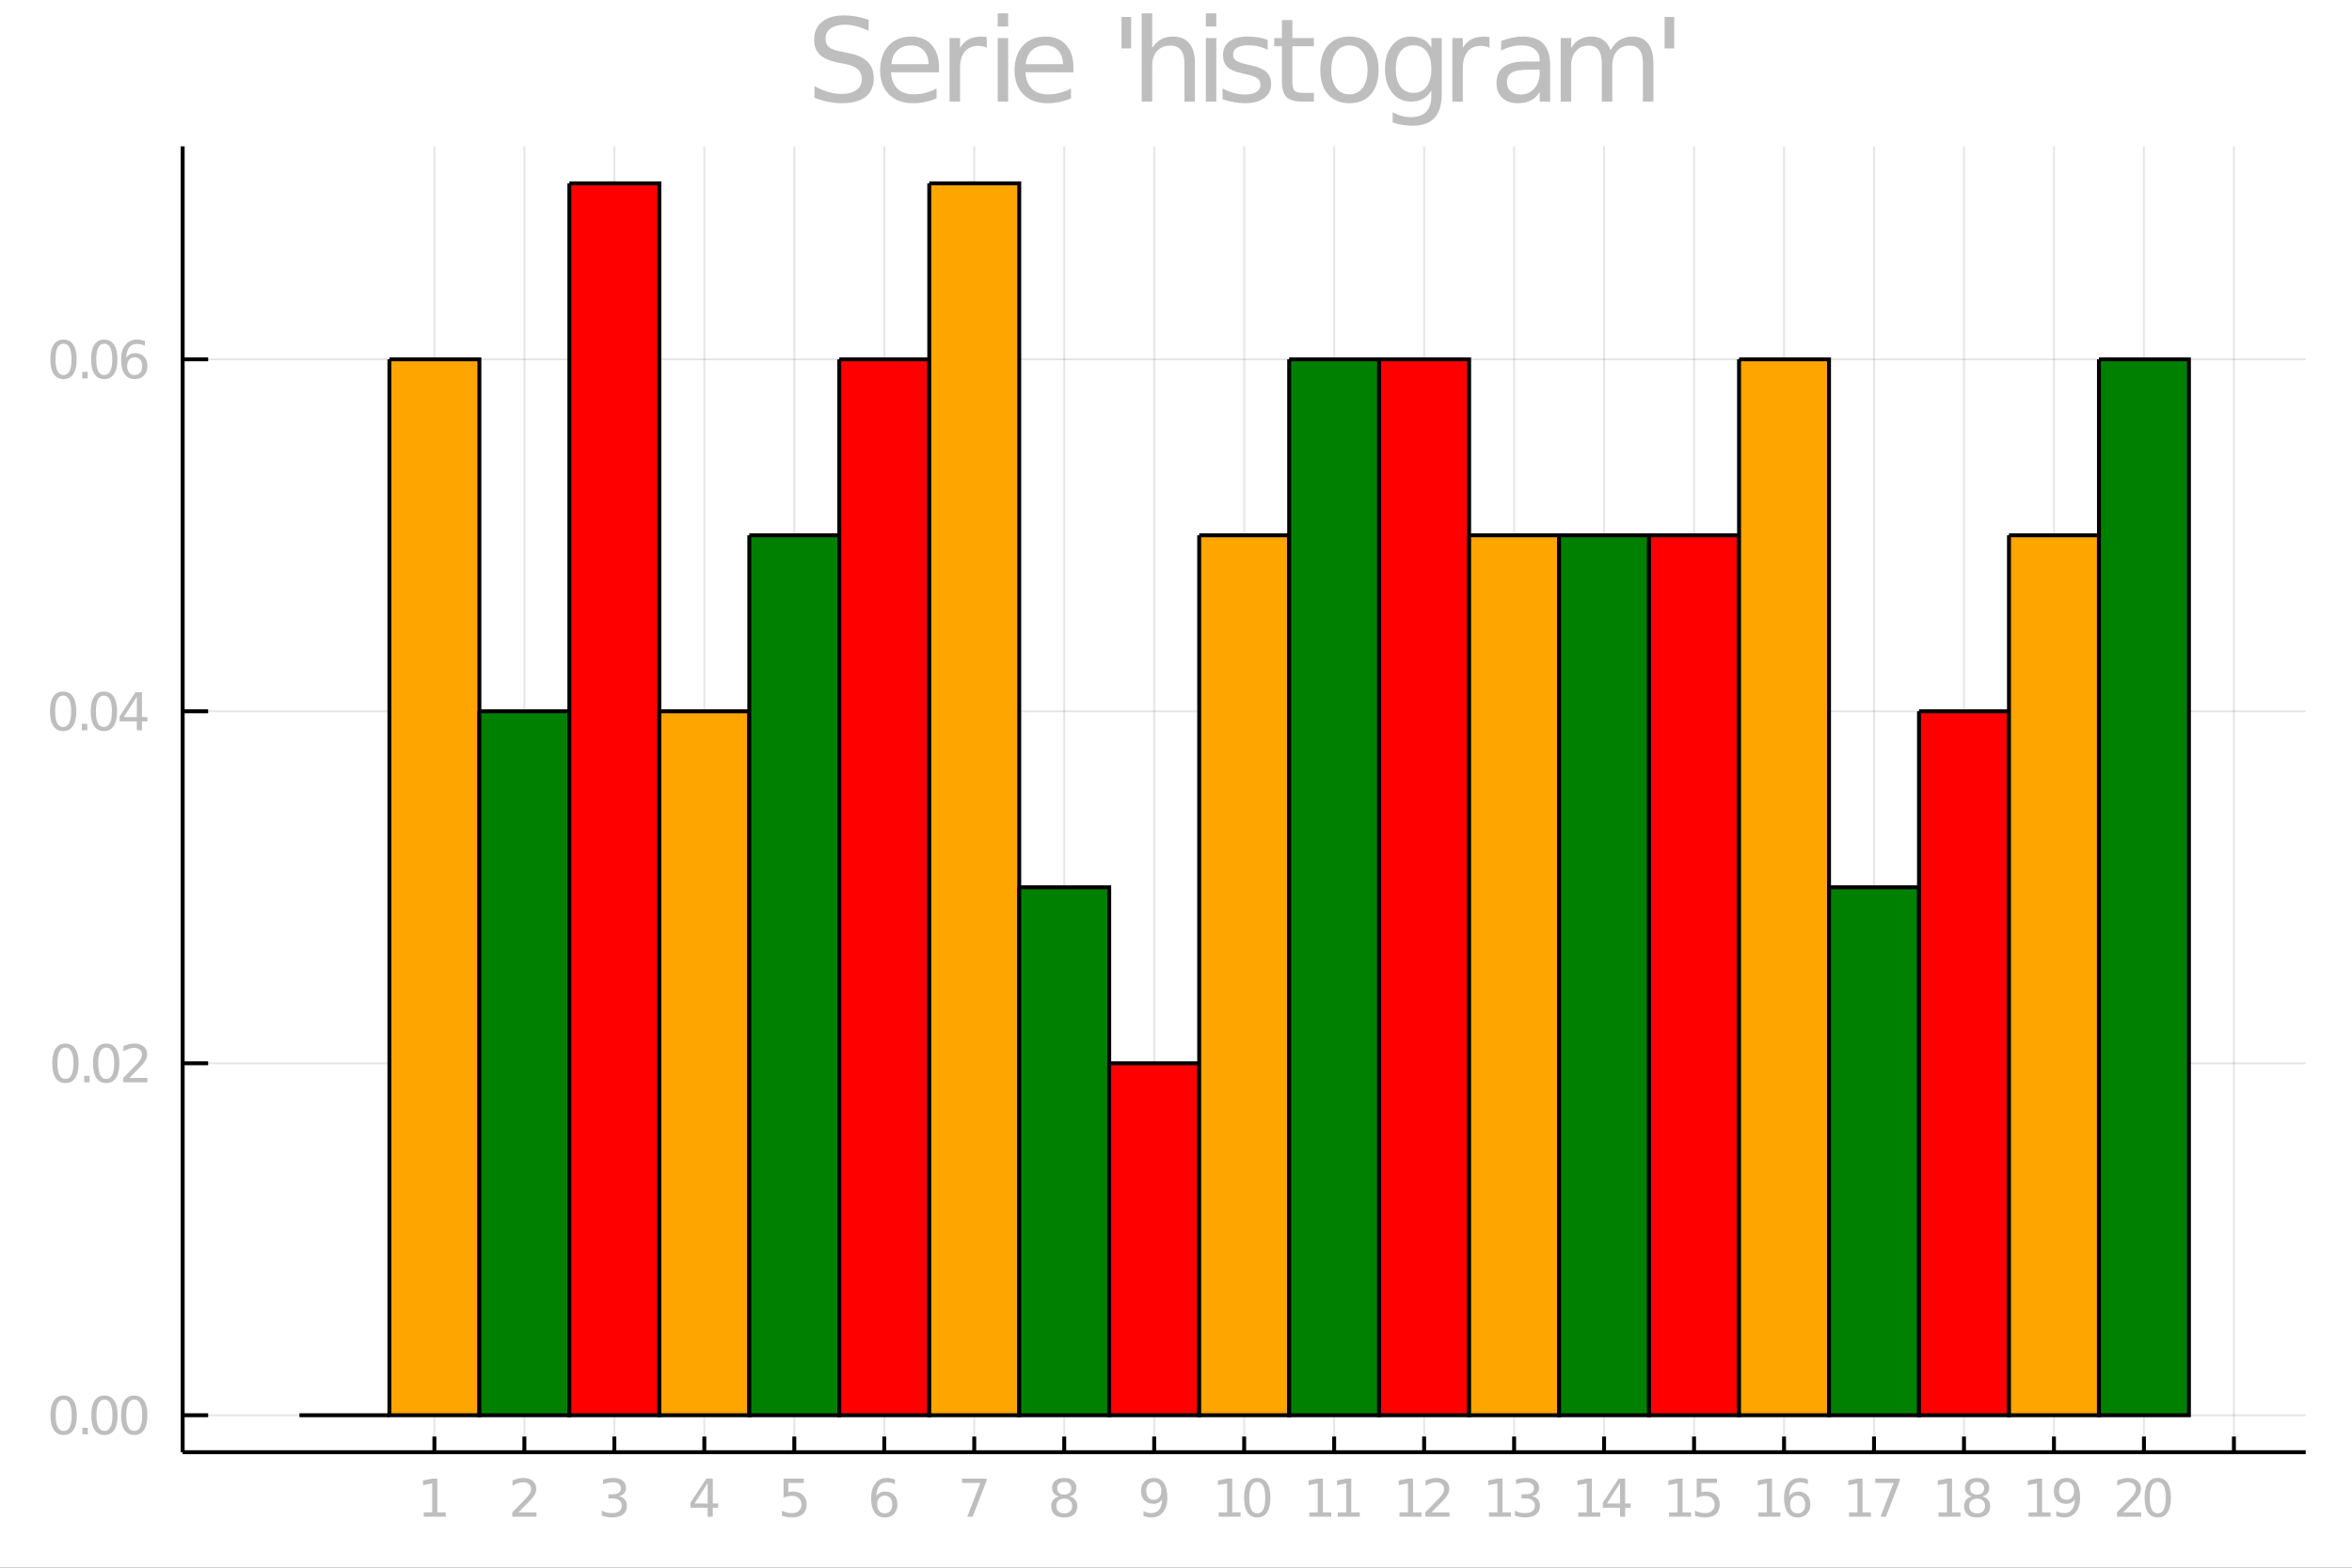 <?xml version="1.0" encoding="utf-8"?>
<svg xmlns="http://www.w3.org/2000/svg" xmlns:xlink="http://www.w3.org/1999/xlink" width="600" height="400" viewBox="0 0 2400 1600">
<rect x="0" y="0" width="2400" height="1600" fill="#333333" stroke="none"/>
<defs>
  <clipPath id="clip420">
    <rect x="0" y="0" width="2400" height="1600"/>
  </clipPath>
</defs>
<path clip-path="url(#clip420)" d="
M0 1600 L2400 1600 L2400 0 L0 0  Z
  " fill="#ffffff" fill-rule="evenodd" fill-opacity="1"/>
<defs>
  <clipPath id="clip421">
    <rect x="480" y="0" width="1681" height="1600"/>
  </clipPath>
</defs>
<path clip-path="url(#clip420)" d="
M186.393 1482.13 L2352.76 1482.13 L2352.76 149.392 L186.393 149.392  Z
  " fill="#ffffff" fill-rule="evenodd" fill-opacity="1"/>
<defs>
  <clipPath id="clip422">
    <rect x="186" y="149" width="2167" height="1334"/>
  </clipPath>
</defs>
<polyline clip-path="url(#clip422)" style="stroke:#000000; stroke-width:2; stroke-opacity:0.1; fill:none" points="
  443.265,1482.13 443.265,149.392 
  "/>
<polyline clip-path="url(#clip422)" style="stroke:#000000; stroke-width:2; stroke-opacity:0.1; fill:none" points="
  535.077,1482.13 535.077,149.392 
  "/>
<polyline clip-path="url(#clip422)" style="stroke:#000000; stroke-width:2; stroke-opacity:0.1; fill:none" points="
  626.889,1482.13 626.889,149.392 
  "/>
<polyline clip-path="url(#clip422)" style="stroke:#000000; stroke-width:2; stroke-opacity:0.1; fill:none" points="
  718.701,1482.13 718.701,149.392 
  "/>
<polyline clip-path="url(#clip422)" style="stroke:#000000; stroke-width:2; stroke-opacity:0.1; fill:none" points="
  810.513,1482.13 810.513,149.392 
  "/>
<polyline clip-path="url(#clip422)" style="stroke:#000000; stroke-width:2; stroke-opacity:0.1; fill:none" points="
  902.326,1482.13 902.326,149.392 
  "/>
<polyline clip-path="url(#clip422)" style="stroke:#000000; stroke-width:2; stroke-opacity:0.1; fill:none" points="
  994.138,1482.13 994.138,149.392 
  "/>
<polyline clip-path="url(#clip422)" style="stroke:#000000; stroke-width:2; stroke-opacity:0.1; fill:none" points="
  1085.95,1482.13 1085.95,149.392 
  "/>
<polyline clip-path="url(#clip422)" style="stroke:#000000; stroke-width:2; stroke-opacity:0.1; fill:none" points="
  1177.76,1482.13 1177.76,149.392 
  "/>
<polyline clip-path="url(#clip422)" style="stroke:#000000; stroke-width:2; stroke-opacity:0.1; fill:none" points="
  1269.57,1482.13 1269.57,149.392 
  "/>
<polyline clip-path="url(#clip422)" style="stroke:#000000; stroke-width:2; stroke-opacity:0.1; fill:none" points="
  1361.39,1482.13 1361.39,149.392 
  "/>
<polyline clip-path="url(#clip422)" style="stroke:#000000; stroke-width:2; stroke-opacity:0.1; fill:none" points="
  1453.2,1482.13 1453.2,149.392 
  "/>
<polyline clip-path="url(#clip422)" style="stroke:#000000; stroke-width:2; stroke-opacity:0.1; fill:none" points="
  1545.01,1482.13 1545.01,149.392 
  "/>
<polyline clip-path="url(#clip422)" style="stroke:#000000; stroke-width:2; stroke-opacity:0.1; fill:none" points="
  1636.82,1482.13 1636.82,149.392 
  "/>
<polyline clip-path="url(#clip422)" style="stroke:#000000; stroke-width:2; stroke-opacity:0.1; fill:none" points="
  1728.64,1482.13 1728.64,149.392 
  "/>
<polyline clip-path="url(#clip422)" style="stroke:#000000; stroke-width:2; stroke-opacity:0.1; fill:none" points="
  1820.45,1482.13 1820.45,149.392 
  "/>
<polyline clip-path="url(#clip422)" style="stroke:#000000; stroke-width:2; stroke-opacity:0.1; fill:none" points="
  1912.26,1482.13 1912.26,149.392 
  "/>
<polyline clip-path="url(#clip422)" style="stroke:#000000; stroke-width:2; stroke-opacity:0.1; fill:none" points="
  2004.07,1482.13 2004.07,149.392 
  "/>
<polyline clip-path="url(#clip422)" style="stroke:#000000; stroke-width:2; stroke-opacity:0.1; fill:none" points="
  2095.88,1482.13 2095.88,149.392 
  "/>
<polyline clip-path="url(#clip422)" style="stroke:#000000; stroke-width:2; stroke-opacity:0.1; fill:none" points="
  2187.7,1482.13 2187.7,149.392 
  "/>
<polyline clip-path="url(#clip422)" style="stroke:#000000; stroke-width:2; stroke-opacity:0.1; fill:none" points="
  2279.51,1482.13 2279.51,149.392 
  "/>
<polyline clip-path="url(#clip420)" style="stroke:#000000; stroke-width:4; stroke-opacity:1; fill:none" points="
  186.393,1482.13 2352.76,1482.13 
  "/>
<polyline clip-path="url(#clip420)" style="stroke:#000000; stroke-width:4; stroke-opacity:1; fill:none" points="
  443.265,1482.13 443.265,1466.14 
  "/>
<polyline clip-path="url(#clip420)" style="stroke:#000000; stroke-width:4; stroke-opacity:1; fill:none" points="
  535.077,1482.13 535.077,1466.14 
  "/>
<polyline clip-path="url(#clip420)" style="stroke:#000000; stroke-width:4; stroke-opacity:1; fill:none" points="
  626.889,1482.13 626.889,1466.14 
  "/>
<polyline clip-path="url(#clip420)" style="stroke:#000000; stroke-width:4; stroke-opacity:1; fill:none" points="
  718.701,1482.13 718.701,1466.14 
  "/>
<polyline clip-path="url(#clip420)" style="stroke:#000000; stroke-width:4; stroke-opacity:1; fill:none" points="
  810.513,1482.13 810.513,1466.14 
  "/>
<polyline clip-path="url(#clip420)" style="stroke:#000000; stroke-width:4; stroke-opacity:1; fill:none" points="
  902.326,1482.13 902.326,1466.14 
  "/>
<polyline clip-path="url(#clip420)" style="stroke:#000000; stroke-width:4; stroke-opacity:1; fill:none" points="
  994.138,1482.13 994.138,1466.14 
  "/>
<polyline clip-path="url(#clip420)" style="stroke:#000000; stroke-width:4; stroke-opacity:1; fill:none" points="
  1085.95,1482.13 1085.95,1466.14 
  "/>
<polyline clip-path="url(#clip420)" style="stroke:#000000; stroke-width:4; stroke-opacity:1; fill:none" points="
  1177.76,1482.13 1177.76,1466.14 
  "/>
<polyline clip-path="url(#clip420)" style="stroke:#000000; stroke-width:4; stroke-opacity:1; fill:none" points="
  1269.57,1482.13 1269.57,1466.14 
  "/>
<polyline clip-path="url(#clip420)" style="stroke:#000000; stroke-width:4; stroke-opacity:1; fill:none" points="
  1361.39,1482.13 1361.39,1466.14 
  "/>
<polyline clip-path="url(#clip420)" style="stroke:#000000; stroke-width:4; stroke-opacity:1; fill:none" points="
  1453.2,1482.13 1453.2,1466.14 
  "/>
<polyline clip-path="url(#clip420)" style="stroke:#000000; stroke-width:4; stroke-opacity:1; fill:none" points="
  1545.01,1482.13 1545.01,1466.14 
  "/>
<polyline clip-path="url(#clip420)" style="stroke:#000000; stroke-width:4; stroke-opacity:1; fill:none" points="
  1636.82,1482.13 1636.82,1466.14 
  "/>
<polyline clip-path="url(#clip420)" style="stroke:#000000; stroke-width:4; stroke-opacity:1; fill:none" points="
  1728.64,1482.13 1728.64,1466.14 
  "/>
<polyline clip-path="url(#clip420)" style="stroke:#000000; stroke-width:4; stroke-opacity:1; fill:none" points="
  1820.45,1482.13 1820.45,1466.14 
  "/>
<polyline clip-path="url(#clip420)" style="stroke:#000000; stroke-width:4; stroke-opacity:1; fill:none" points="
  1912.26,1482.13 1912.26,1466.14 
  "/>
<polyline clip-path="url(#clip420)" style="stroke:#000000; stroke-width:4; stroke-opacity:1; fill:none" points="
  2004.07,1482.13 2004.07,1466.14 
  "/>
<polyline clip-path="url(#clip420)" style="stroke:#000000; stroke-width:4; stroke-opacity:1; fill:none" points="
  2095.88,1482.13 2095.88,1466.14 
  "/>
<polyline clip-path="url(#clip420)" style="stroke:#000000; stroke-width:4; stroke-opacity:1; fill:none" points="
  2187.7,1482.13 2187.7,1466.14 
  "/>
<polyline clip-path="url(#clip420)" style="stroke:#000000; stroke-width:4; stroke-opacity:1; fill:none" points="
  2279.51,1482.13 2279.51,1466.14 
  "/>
<path clip-path="url(#clip420)" d="M 0 0 M432.444 1543.56 L441.038 1543.56 L441.038 1513.9 L431.689 1515.77 L431.689 1510.98 L440.986 1509.1 L446.246 1509.1 L446.246 1543.56 L454.84 1543.56 L454.84 1547.98 L432.444 1547.98 L432.444 1543.56 Z" fill="#bebebe" fill-rule="evenodd" fill-opacity="1" /><path clip-path="url(#clip420)" d="M 0 0 M529.061 1543.56 L547.421 1543.56 L547.421 1547.98 L522.733 1547.98 L522.733 1543.56 Q525.728 1540.46 530.884 1535.25 Q536.066 1530.02 537.395 1528.5 Q539.921 1525.67 540.91 1523.71 Q541.926 1521.73 541.926 1519.83 Q541.926 1516.73 539.738 1514.78 Q537.577 1512.83 534.087 1512.83 Q531.613 1512.83 528.853 1513.69 Q526.119 1514.55 522.994 1516.29 L522.994 1510.98 Q526.171 1509.7 528.931 1509.05 Q531.692 1508.4 533.983 1508.4 Q540.025 1508.4 543.619 1511.42 Q547.212 1514.44 547.212 1519.49 Q547.212 1521.89 546.301 1524.05 Q545.415 1526.19 543.046 1529.1 Q542.395 1529.86 538.905 1533.48 Q535.415 1537.07 529.061 1543.56 Z" fill="#bebebe" fill-rule="evenodd" fill-opacity="1" /><path clip-path="url(#clip420)" d="M 0 0 M631.668 1527.02 Q635.444 1527.83 637.553 1530.38 Q639.688 1532.93 639.688 1536.68 Q639.688 1542.44 635.73 1545.59 Q631.772 1548.74 624.48 1548.74 Q622.032 1548.74 619.428 1548.24 Q616.85 1547.78 614.09 1546.81 L614.09 1541.73 Q616.277 1543.01 618.881 1543.66 Q621.485 1544.31 624.324 1544.31 Q629.272 1544.31 631.85 1542.36 Q634.454 1540.41 634.454 1536.68 Q634.454 1533.24 632.032 1531.32 Q629.636 1529.36 625.34 1529.36 L620.808 1529.36 L620.808 1525.04 L625.548 1525.04 Q629.428 1525.04 631.485 1523.5 Q633.543 1521.94 633.543 1519.03 Q633.543 1516.03 631.407 1514.44 Q629.298 1512.83 625.34 1512.83 Q623.178 1512.83 620.704 1513.3 Q618.23 1513.77 615.262 1514.75 L615.262 1510.07 Q618.256 1509.23 620.86 1508.82 Q623.491 1508.4 625.808 1508.4 Q631.798 1508.4 635.287 1511.14 Q638.777 1513.84 638.777 1518.48 Q638.777 1521.71 636.928 1523.95 Q635.079 1526.16 631.668 1527.02 Z" fill="#bebebe" fill-rule="evenodd" fill-opacity="1" /><path clip-path="url(#clip420)" d="M 0 0 M722.087 1513.69 L708.805 1534.44 L722.087 1534.44 L722.087 1513.69 M720.706 1509.1 L727.321 1509.1 L727.321 1534.44 L732.868 1534.44 L732.868 1538.82 L727.321 1538.82 L727.321 1547.98 L722.087 1547.98 L722.087 1538.82 L704.535 1538.82 L704.535 1533.74 L720.706 1509.1 Z" fill="#bebebe" fill-rule="evenodd" fill-opacity="1" /><path clip-path="url(#clip420)" d="M 0 0 M799.576 1509.1 L820.227 1509.1 L820.227 1513.53 L804.394 1513.53 L804.394 1523.06 Q805.539 1522.67 806.685 1522.49 Q807.831 1522.28 808.977 1522.28 Q815.487 1522.28 819.289 1525.85 Q823.091 1529.42 823.091 1535.51 Q823.091 1541.79 819.185 1545.28 Q815.279 1548.74 808.17 1548.74 Q805.722 1548.74 803.17 1548.32 Q800.644 1547.91 797.935 1547.07 L797.935 1541.79 Q800.279 1543.06 802.779 1543.69 Q805.279 1544.31 808.066 1544.31 Q812.571 1544.31 815.201 1541.94 Q817.831 1539.57 817.831 1535.51 Q817.831 1531.45 815.201 1529.08 Q812.571 1526.71 808.066 1526.71 Q805.956 1526.71 803.847 1527.18 Q801.763 1527.65 799.576 1528.64 L799.576 1509.1 Z" fill="#bebebe" fill-rule="evenodd" fill-opacity="1" /><path clip-path="url(#clip420)" d="M 0 0 M902.781 1526.45 Q899.24 1526.45 897.156 1528.87 Q895.099 1531.29 895.099 1535.51 Q895.099 1539.7 897.156 1542.15 Q899.24 1544.57 902.781 1544.57 Q906.323 1544.57 908.38 1542.15 Q910.464 1539.7 910.464 1535.51 Q910.464 1531.29 908.38 1528.87 Q906.323 1526.45 902.781 1526.45 M913.224 1509.96 L913.224 1514.75 Q911.245 1513.82 909.214 1513.32 Q907.208 1512.83 905.229 1512.83 Q900.021 1512.83 897.261 1516.34 Q894.526 1519.86 894.136 1526.97 Q895.672 1524.7 897.99 1523.5 Q900.307 1522.28 903.094 1522.28 Q908.953 1522.28 912.339 1525.85 Q915.75 1529.39 915.75 1535.51 Q915.75 1541.5 912.208 1545.12 Q908.667 1548.74 902.781 1548.74 Q896.037 1548.74 892.469 1543.58 Q888.901 1538.4 888.901 1528.58 Q888.901 1519.36 893.276 1513.9 Q897.651 1508.4 905.021 1508.4 Q907 1508.4 909.005 1508.79 Q911.036 1509.18 913.224 1509.96 Z" fill="#bebebe" fill-rule="evenodd" fill-opacity="1" /><path clip-path="url(#clip420)" d="M 0 0 M981.638 1509.1 L1006.64 1509.1 L1006.64 1511.34 L992.523 1547.98 L987.028 1547.98 L1000.31 1513.53 L981.638 1513.53 L981.638 1509.1 Z" fill="#bebebe" fill-rule="evenodd" fill-opacity="1" /><path clip-path="url(#clip420)" d="M 0 0 M1085.95 1529.52 Q1082.2 1529.52 1080.04 1531.53 Q1077.9 1533.53 1077.9 1537.05 Q1077.9 1540.56 1080.04 1542.57 Q1082.2 1544.57 1085.95 1544.57 Q1089.7 1544.57 1091.86 1542.57 Q1094.02 1540.54 1094.02 1537.05 Q1094.02 1533.53 1091.86 1531.53 Q1089.73 1529.52 1085.95 1529.52 M1080.69 1527.28 Q1077.3 1526.45 1075.4 1524.13 Q1073.53 1521.81 1073.53 1518.48 Q1073.53 1513.82 1076.84 1511.11 Q1080.17 1508.4 1085.95 1508.4 Q1091.76 1508.4 1095.06 1511.11 Q1098.37 1513.82 1098.37 1518.48 Q1098.37 1521.81 1096.47 1524.13 Q1094.6 1526.45 1091.24 1527.28 Q1095.04 1528.17 1097.15 1530.74 Q1099.28 1533.32 1099.28 1537.05 Q1099.28 1542.7 1095.82 1545.72 Q1092.38 1548.74 1085.95 1548.74 Q1079.52 1548.74 1076.05 1545.72 Q1072.62 1542.7 1072.62 1537.05 Q1072.62 1533.32 1074.75 1530.74 Q1076.89 1528.17 1080.69 1527.28 M1078.76 1518.97 Q1078.76 1521.99 1080.64 1523.69 Q1082.54 1525.38 1085.95 1525.38 Q1089.34 1525.38 1091.24 1523.69 Q1093.16 1521.99 1093.16 1518.97 Q1093.16 1515.95 1091.24 1514.26 Q1089.34 1512.57 1085.95 1512.57 Q1082.54 1512.57 1080.64 1514.26 Q1078.76 1515.95 1078.76 1518.97 Z" fill="#bebebe" fill-rule="evenodd" fill-opacity="1" /><path clip-path="url(#clip420)" d="M 0 0 M1166.85 1547.18 L1166.85 1542.38 Q1168.83 1543.32 1170.86 1543.82 Q1172.89 1544.31 1174.85 1544.31 Q1180.05 1544.31 1182.79 1540.82 Q1185.55 1537.31 1185.94 1530.17 Q1184.43 1532.41 1182.11 1533.61 Q1179.79 1534.81 1176.98 1534.81 Q1171.15 1534.81 1167.74 1531.29 Q1164.35 1527.75 1164.35 1521.63 Q1164.35 1515.64 1167.89 1512.02 Q1171.43 1508.4 1177.32 1508.4 Q1184.06 1508.4 1187.61 1513.58 Q1191.17 1518.74 1191.17 1528.58 Q1191.17 1537.78 1186.8 1543.27 Q1182.45 1548.74 1175.08 1548.74 Q1173.1 1548.74 1171.07 1548.35 Q1169.04 1547.96 1166.85 1547.18 M1177.32 1530.69 Q1180.86 1530.69 1182.92 1528.27 Q1185 1525.85 1185 1521.63 Q1185 1517.44 1182.92 1515.02 Q1180.86 1512.57 1177.32 1512.57 Q1173.78 1512.57 1171.69 1515.02 Q1169.64 1517.44 1169.64 1521.63 Q1169.64 1525.85 1171.69 1528.27 Q1173.78 1530.69 1177.32 1530.69 Z" fill="#bebebe" fill-rule="evenodd" fill-opacity="1" /><path clip-path="url(#clip420)" d="M 0 0 M1243.56 1543.56 L1252.15 1543.56 L1252.15 1513.9 L1242.8 1515.77 L1242.8 1510.98 L1252.1 1509.1 L1257.36 1509.1 L1257.36 1543.56 L1265.95 1543.56 L1265.95 1547.98 L1243.56 1547.98 L1243.56 1543.56 Z" fill="#bebebe" fill-rule="evenodd" fill-opacity="1" /><path clip-path="url(#clip420)" d="M 0 0 M1282.91 1512.57 Q1278.85 1512.57 1276.79 1516.58 Q1274.76 1520.56 1274.76 1528.58 Q1274.76 1536.58 1276.79 1540.59 Q1278.85 1544.57 1282.91 1544.57 Q1287 1544.57 1289.03 1540.59 Q1291.08 1536.58 1291.08 1528.58 Q1291.08 1520.56 1289.03 1516.58 Q1287 1512.57 1282.91 1512.57 M1282.91 1508.4 Q1289.44 1508.4 1292.88 1513.58 Q1296.34 1518.74 1296.34 1528.58 Q1296.34 1538.4 1292.88 1543.58 Q1289.44 1548.74 1282.91 1548.74 Q1276.37 1548.74 1272.91 1543.58 Q1269.47 1538.4 1269.47 1528.58 Q1269.47 1518.74 1272.91 1513.58 Q1276.37 1508.4 1282.91 1508.4 Z" fill="#bebebe" fill-rule="evenodd" fill-opacity="1" /><path clip-path="url(#clip420)" d="M 0 0 M1336.06 1543.56 L1344.65 1543.56 L1344.65 1513.9 L1335.31 1515.77 L1335.31 1510.98 L1344.6 1509.1 L1349.86 1509.1 L1349.86 1543.56 L1358.46 1543.56 L1358.46 1547.98 L1336.06 1547.98 L1336.06 1543.56 Z" fill="#bebebe" fill-rule="evenodd" fill-opacity="1" /><path clip-path="url(#clip420)" d="M 0 0 M1365.07 1543.56 L1373.67 1543.56 L1373.67 1513.9 L1364.32 1515.77 L1364.32 1510.98 L1373.61 1509.1 L1378.87 1509.1 L1378.87 1543.56 L1387.47 1543.56 L1387.47 1547.98 L1365.07 1547.98 L1365.07 1543.56 Z" fill="#bebebe" fill-rule="evenodd" fill-opacity="1" /><path clip-path="url(#clip420)" d="M 0 0 M1428.08 1543.56 L1436.68 1543.56 L1436.68 1513.9 L1427.33 1515.77 L1427.33 1510.98 L1436.62 1509.1 L1441.88 1509.1 L1441.88 1543.56 L1450.48 1543.56 L1450.48 1547.98 L1428.08 1547.98 L1428.08 1543.56 Z" fill="#bebebe" fill-rule="evenodd" fill-opacity="1" /><path clip-path="url(#clip420)" d="M 0 0 M1460.71 1543.56 L1479.07 1543.56 L1479.07 1547.98 L1454.38 1547.98 L1454.38 1543.56 Q1457.38 1540.46 1462.53 1535.25 Q1467.72 1530.02 1469.04 1528.5 Q1471.57 1525.67 1472.56 1523.71 Q1473.58 1521.73 1473.58 1519.83 Q1473.58 1516.73 1471.39 1514.78 Q1469.23 1512.83 1465.74 1512.83 Q1463.26 1512.83 1460.5 1513.69 Q1457.77 1514.55 1454.64 1516.29 L1454.64 1510.98 Q1457.82 1509.7 1460.58 1509.05 Q1463.34 1508.4 1465.63 1508.4 Q1471.68 1508.4 1475.27 1511.42 Q1478.86 1514.44 1478.86 1519.49 Q1478.86 1521.89 1477.95 1524.05 Q1477.07 1526.19 1474.7 1529.1 Q1474.04 1529.86 1470.56 1533.48 Q1467.07 1537.07 1460.71 1543.56 Z" fill="#bebebe" fill-rule="evenodd" fill-opacity="1" /><path clip-path="url(#clip420)" d="M 0 0 M1519.36 1543.56 L1527.95 1543.56 L1527.95 1513.9 L1518.6 1515.77 L1518.6 1510.98 L1527.9 1509.1 L1533.16 1509.1 L1533.16 1543.56 L1541.76 1543.56 L1541.76 1547.98 L1519.36 1547.98 L1519.36 1543.56 Z" fill="#bebebe" fill-rule="evenodd" fill-opacity="1" /><path clip-path="url(#clip420)" d="M 0 0 M1563.4 1527.02 Q1567.17 1527.83 1569.28 1530.38 Q1571.42 1532.93 1571.42 1536.68 Q1571.42 1542.44 1567.46 1545.59 Q1563.5 1548.74 1556.21 1548.74 Q1553.76 1548.74 1551.16 1548.24 Q1548.58 1547.78 1545.82 1546.81 L1545.82 1541.73 Q1548.01 1543.01 1550.61 1543.66 Q1553.21 1544.31 1556.05 1544.31 Q1561 1544.31 1563.58 1542.36 Q1566.18 1540.41 1566.18 1536.68 Q1566.18 1533.24 1563.76 1531.32 Q1561.36 1529.36 1557.07 1529.36 L1552.54 1529.36 L1552.54 1525.04 L1557.28 1525.04 Q1561.16 1525.04 1563.21 1523.5 Q1565.27 1521.94 1565.27 1519.03 Q1565.27 1516.03 1563.14 1514.44 Q1561.03 1512.83 1557.07 1512.83 Q1554.91 1512.83 1552.43 1513.3 Q1549.96 1513.77 1546.99 1514.75 L1546.99 1510.07 Q1549.98 1509.23 1552.59 1508.82 Q1555.22 1508.4 1557.54 1508.4 Q1563.53 1508.4 1567.02 1511.14 Q1570.51 1513.84 1570.51 1518.48 Q1570.51 1521.71 1568.66 1523.95 Q1566.81 1526.16 1563.4 1527.02 Z" fill="#bebebe" fill-rule="evenodd" fill-opacity="1" /><path clip-path="url(#clip420)" d="M 0 0 M1610.53 1543.56 L1619.13 1543.56 L1619.13 1513.9 L1609.78 1515.77 L1609.78 1510.98 L1619.08 1509.1 L1624.34 1509.1 L1624.34 1543.56 L1632.93 1543.56 L1632.93 1547.98 L1610.53 1547.98 L1610.53 1543.56 Z" fill="#bebebe" fill-rule="evenodd" fill-opacity="1" /><path clip-path="url(#clip420)" d="M 0 0 M1653.09 1513.69 L1639.8 1534.44 L1653.09 1534.44 L1653.09 1513.69 M1651.71 1509.1 L1658.32 1509.1 L1658.32 1534.44 L1663.87 1534.44 L1663.87 1538.82 L1658.32 1538.82 L1658.32 1547.98 L1653.09 1547.98 L1653.09 1538.82 L1635.53 1538.82 L1635.53 1533.74 L1651.71 1509.1 Z" fill="#bebebe" fill-rule="evenodd" fill-opacity="1" /><path clip-path="url(#clip420)" d="M 0 0 M1703.18 1543.56 L1711.77 1543.56 L1711.77 1513.9 L1702.42 1515.77 L1702.42 1510.98 L1711.72 1509.1 L1716.98 1509.1 L1716.98 1543.56 L1725.58 1543.56 L1725.58 1547.98 L1703.18 1547.98 L1703.18 1543.56 Z" fill="#bebebe" fill-rule="evenodd" fill-opacity="1" /><path clip-path="url(#clip420)" d="M 0 0 M1731.33 1509.1 L1751.98 1509.1 L1751.98 1513.53 L1736.15 1513.53 L1736.15 1523.06 Q1737.29 1522.67 1738.44 1522.49 Q1739.59 1522.28 1740.73 1522.28 Q1747.24 1522.28 1751.04 1525.85 Q1754.85 1529.42 1754.85 1535.51 Q1754.85 1541.79 1750.94 1545.28 Q1747.03 1548.74 1739.92 1548.74 Q1737.48 1548.74 1734.92 1548.32 Q1732.4 1547.91 1729.69 1547.07 L1729.69 1541.79 Q1732.03 1543.06 1734.53 1543.69 Q1737.03 1544.31 1739.82 1544.31 Q1744.33 1544.31 1746.96 1541.94 Q1749.59 1539.57 1749.59 1535.51 Q1749.59 1531.45 1746.96 1529.08 Q1744.33 1526.71 1739.82 1526.71 Q1737.71 1526.71 1735.6 1527.18 Q1733.52 1527.65 1731.33 1528.64 L1731.33 1509.1 Z" fill="#bebebe" fill-rule="evenodd" fill-opacity="1" /><path clip-path="url(#clip420)" d="M 0 0 M1794.34 1543.56 L1802.93 1543.56 L1802.93 1513.9 L1793.59 1515.77 L1793.59 1510.98 L1802.88 1509.1 L1808.14 1509.1 L1808.14 1543.56 L1816.74 1543.56 L1816.74 1547.98 L1794.34 1547.98 L1794.34 1543.56 Z" fill="#bebebe" fill-rule="evenodd" fill-opacity="1" /><path clip-path="url(#clip420)" d="M 0 0 M1834.34 1526.45 Q1830.8 1526.45 1828.72 1528.87 Q1826.66 1531.29 1826.66 1535.51 Q1826.66 1539.7 1828.72 1542.15 Q1830.8 1544.57 1834.34 1544.57 Q1837.88 1544.57 1839.94 1542.15 Q1842.02 1539.7 1842.02 1535.51 Q1842.02 1531.29 1839.94 1528.87 Q1837.88 1526.45 1834.34 1526.45 M1844.78 1509.96 L1844.78 1514.75 Q1842.8 1513.82 1840.77 1513.32 Q1838.77 1512.83 1836.79 1512.83 Q1831.58 1512.83 1828.82 1516.34 Q1826.09 1519.86 1825.69 1526.97 Q1827.23 1524.7 1829.55 1523.5 Q1831.87 1522.28 1834.65 1522.28 Q1840.51 1522.28 1843.9 1525.85 Q1847.31 1529.39 1847.31 1535.51 Q1847.31 1541.5 1843.77 1545.12 Q1840.23 1548.74 1834.34 1548.74 Q1827.6 1548.74 1824.03 1543.58 Q1820.46 1538.4 1820.46 1528.58 Q1820.46 1519.36 1824.84 1513.9 Q1829.21 1508.4 1836.58 1508.4 Q1838.56 1508.4 1840.56 1508.79 Q1842.6 1509.18 1844.78 1509.96 Z" fill="#bebebe" fill-rule="evenodd" fill-opacity="1" /><path clip-path="url(#clip420)" d="M 0 0 M1886.75 1543.56 L1895.35 1543.56 L1895.35 1513.9 L1886 1515.77 L1886 1510.98 L1895.29 1509.1 L1900.55 1509.1 L1900.55 1543.56 L1909.15 1543.56 L1909.15 1547.98 L1886.75 1547.98 L1886.75 1543.56 Z" fill="#bebebe" fill-rule="evenodd" fill-opacity="1" /><path clip-path="url(#clip420)" d="M 0 0 M1913.52 1509.1 L1938.52 1509.1 L1938.52 1511.34 L1924.41 1547.98 L1918.91 1547.98 L1932.19 1513.53 L1913.52 1513.53 L1913.52 1509.1 Z" fill="#bebebe" fill-rule="evenodd" fill-opacity="1" /><path clip-path="url(#clip420)" d="M 0 0 M1978.11 1543.56 L1986.7 1543.56 L1986.7 1513.9 L1977.35 1515.77 L1977.35 1510.98 L1986.65 1509.1 L1991.91 1509.1 L1991.91 1543.56 L2000.5 1543.56 L2000.5 1547.98 L1978.11 1547.98 L1978.11 1543.56 Z" fill="#bebebe" fill-rule="evenodd" fill-opacity="1" /><path clip-path="url(#clip420)" d="M 0 0 M2017.46 1529.52 Q2013.71 1529.52 2011.55 1531.53 Q2009.41 1533.53 2009.41 1537.05 Q2009.41 1540.56 2011.55 1542.57 Q2013.71 1544.57 2017.46 1544.57 Q2021.21 1544.57 2023.37 1542.57 Q2025.53 1540.54 2025.53 1537.05 Q2025.53 1533.53 2023.37 1531.53 Q2021.23 1529.52 2017.46 1529.52 M2012.2 1527.28 Q2008.81 1526.45 2006.91 1524.13 Q2005.04 1521.81 2005.04 1518.48 Q2005.04 1513.82 2008.34 1511.11 Q2011.68 1508.4 2017.46 1508.4 Q2023.26 1508.4 2026.57 1511.11 Q2029.88 1513.82 2029.88 1518.48 Q2029.88 1521.81 2027.98 1524.13 Q2026.1 1526.45 2022.74 1527.28 Q2026.55 1528.17 2028.65 1530.74 Q2030.79 1533.32 2030.79 1537.05 Q2030.79 1542.7 2027.33 1545.72 Q2023.89 1548.74 2017.46 1548.74 Q2011.02 1548.74 2007.56 1545.72 Q2004.12 1542.7 2004.12 1537.05 Q2004.12 1533.32 2006.26 1530.74 Q2008.39 1528.17 2012.2 1527.28 M2010.27 1518.97 Q2010.27 1521.99 2012.14 1523.69 Q2014.05 1525.38 2017.46 1525.38 Q2020.84 1525.38 2022.74 1523.69 Q2024.67 1521.99 2024.67 1518.97 Q2024.67 1515.95 2022.74 1514.26 Q2020.84 1512.57 2017.46 1512.57 Q2014.05 1512.57 2012.14 1514.26 Q2010.27 1515.95 2010.27 1518.97 Z" fill="#bebebe" fill-rule="evenodd" fill-opacity="1" /><path clip-path="url(#clip420)" d="M 0 0 M2069.97 1543.56 L2078.57 1543.56 L2078.57 1513.9 L2069.22 1515.77 L2069.22 1510.98 L2078.51 1509.1 L2083.77 1509.1 L2083.77 1543.56 L2092.37 1543.56 L2092.37 1547.98 L2069.97 1547.98 L2069.97 1543.56 Z" fill="#bebebe" fill-rule="evenodd" fill-opacity="1" /><path clip-path="url(#clip420)" d="M 0 0 M2098.23 1547.18 L2098.23 1542.38 Q2100.21 1543.32 2102.24 1543.82 Q2104.27 1544.31 2106.22 1544.31 Q2111.43 1544.31 2114.16 1540.82 Q2116.93 1537.31 2117.32 1530.17 Q2115.81 1532.41 2113.49 1533.61 Q2111.17 1534.81 2108.36 1534.81 Q2102.52 1534.81 2099.11 1531.29 Q2095.73 1527.75 2095.73 1521.63 Q2095.73 1515.64 2099.27 1512.02 Q2102.81 1508.4 2108.7 1508.4 Q2115.44 1508.4 2118.98 1513.58 Q2122.55 1518.74 2122.55 1528.58 Q2122.55 1537.78 2118.18 1543.27 Q2113.83 1548.74 2106.46 1548.74 Q2104.48 1548.74 2102.45 1548.35 Q2100.42 1547.96 2098.23 1547.18 M2108.7 1530.69 Q2112.24 1530.69 2114.3 1528.27 Q2116.38 1525.85 2116.38 1521.63 Q2116.38 1517.44 2114.3 1515.02 Q2112.24 1512.57 2108.7 1512.57 Q2105.15 1512.57 2103.07 1515.02 Q2101.01 1517.44 2101.01 1521.63 Q2101.01 1525.85 2103.07 1528.27 Q2105.15 1530.69 2108.7 1530.69 Z" fill="#bebebe" fill-rule="evenodd" fill-opacity="1" /><path clip-path="url(#clip420)" d="M 0 0 M2166.49 1543.56 L2184.84 1543.56 L2184.84 1547.98 L2160.16 1547.98 L2160.16 1543.56 Q2163.15 1540.46 2168.31 1535.25 Q2173.49 1530.02 2174.82 1528.5 Q2177.34 1525.67 2178.33 1523.71 Q2179.35 1521.73 2179.35 1519.83 Q2179.35 1516.73 2177.16 1514.78 Q2175 1512.83 2171.51 1512.83 Q2169.04 1512.83 2166.28 1513.69 Q2163.54 1514.55 2160.42 1516.29 L2160.42 1510.98 Q2163.59 1509.7 2166.35 1509.05 Q2169.12 1508.4 2171.41 1508.4 Q2177.45 1508.4 2181.04 1511.42 Q2184.64 1514.44 2184.64 1519.49 Q2184.64 1521.89 2183.72 1524.05 Q2182.84 1526.19 2180.47 1529.1 Q2179.82 1529.86 2176.33 1533.48 Q2172.84 1537.07 2166.49 1543.56 Z" fill="#bebebe" fill-rule="evenodd" fill-opacity="1" /><path clip-path="url(#clip420)" d="M 0 0 M2201.8 1512.57 Q2197.73 1512.57 2195.68 1516.58 Q2193.65 1520.56 2193.65 1528.58 Q2193.65 1536.58 2195.68 1540.59 Q2197.73 1544.57 2201.8 1544.57 Q2205.89 1544.57 2207.92 1540.59 Q2209.97 1536.58 2209.97 1528.58 Q2209.97 1520.56 2207.92 1516.58 Q2205.89 1512.57 2201.8 1512.57 M2201.8 1508.4 Q2208.33 1508.4 2211.77 1513.58 Q2215.23 1518.74 2215.23 1528.58 Q2215.23 1538.4 2211.77 1543.58 Q2208.33 1548.74 2201.8 1548.74 Q2195.26 1548.74 2191.8 1543.58 Q2188.36 1538.4 2188.36 1528.58 Q2188.36 1518.74 2191.8 1513.58 Q2195.26 1508.4 2201.8 1508.4 Z" fill="#bebebe" fill-rule="evenodd" fill-opacity="1" /><polyline clip-path="url(#clip422)" style="stroke:#000000; stroke-width:2; stroke-opacity:0.1; fill:none" points="
  186.393,1444.41 2352.76,1444.41 
  "/>
<polyline clip-path="url(#clip422)" style="stroke:#000000; stroke-width:2; stroke-opacity:0.1; fill:none" points="
  186.393,1085.18 2352.76,1085.18 
  "/>
<polyline clip-path="url(#clip422)" style="stroke:#000000; stroke-width:2; stroke-opacity:0.1; fill:none" points="
  186.393,725.953 2352.76,725.953 
  "/>
<polyline clip-path="url(#clip422)" style="stroke:#000000; stroke-width:2; stroke-opacity:0.1; fill:none" points="
  186.393,366.725 2352.76,366.725 
  "/>
<polyline clip-path="url(#clip420)" style="stroke:#000000; stroke-width:4; stroke-opacity:1; fill:none" points="
  186.393,1482.13 186.393,149.392 
  "/>
<polyline clip-path="url(#clip420)" style="stroke:#000000; stroke-width:4; stroke-opacity:1; fill:none" points="
  186.393,1444.41 212.389,1444.41 
  "/>
<polyline clip-path="url(#clip420)" style="stroke:#000000; stroke-width:4; stroke-opacity:1; fill:none" points="
  186.393,1085.18 212.389,1085.18 
  "/>
<polyline clip-path="url(#clip420)" style="stroke:#000000; stroke-width:4; stroke-opacity:1; fill:none" points="
  186.393,725.953 212.389,725.953 
  "/>
<polyline clip-path="url(#clip420)" style="stroke:#000000; stroke-width:4; stroke-opacity:1; fill:none" points="
  186.393,366.725 212.389,366.725 
  "/>
<path clip-path="url(#clip420)" d="M 0 0 M64.976 1428.43 Q60.914 1428.43 58.857 1432.44 Q56.825 1436.43 56.825 1444.45 Q56.825 1452.44 58.857 1456.45 Q60.914 1460.44 64.976 1460.44 Q69.065 1460.44 71.096 1456.45 Q73.153 1452.44 73.153 1444.45 Q73.153 1436.43 71.096 1432.44 Q69.065 1428.43 64.976 1428.43 M64.976 1424.27 Q71.513 1424.27 74.95 1429.45 Q78.414 1434.6 78.414 1444.45 Q78.414 1454.27 74.95 1459.45 Q71.513 1464.6 64.976 1464.6 Q58.44 1464.6 54.977 1459.45 Q51.539 1454.27 51.539 1444.45 Q51.539 1434.6 54.977 1429.45 Q58.44 1424.27 64.976 1424.27 Z" fill="#bebebe" fill-rule="evenodd" fill-opacity="1" /><path clip-path="url(#clip420)" d="M 0 0 M84.117 1457.23 L89.612 1457.23 L89.612 1463.85 L84.117 1463.85 L84.117 1457.23 Z" fill="#bebebe" fill-rule="evenodd" fill-opacity="1" /><path clip-path="url(#clip420)" d="M 0 0 M106.565 1428.43 Q102.502 1428.43 100.445 1432.44 Q98.414 1436.43 98.414 1444.45 Q98.414 1452.44 100.445 1456.45 Q102.502 1460.44 106.565 1460.44 Q110.653 1460.44 112.685 1456.45 Q114.742 1452.44 114.742 1444.45 Q114.742 1436.43 112.685 1432.44 Q110.653 1428.43 106.565 1428.43 M106.565 1424.27 Q113.101 1424.27 116.539 1429.45 Q120.002 1434.6 120.002 1444.45 Q120.002 1454.27 116.539 1459.45 Q113.101 1464.6 106.565 1464.6 Q100.028 1464.6 96.565 1459.45 Q93.127 1454.27 93.127 1444.45 Q93.127 1434.6 96.565 1429.45 Q100.028 1424.27 106.565 1424.27 Z" fill="#bebebe" fill-rule="evenodd" fill-opacity="1" /><path clip-path="url(#clip420)" d="M 0 0 M136.955 1428.43 Q132.893 1428.43 130.835 1432.44 Q128.804 1436.43 128.804 1444.45 Q128.804 1452.44 130.835 1456.45 Q132.893 1460.44 136.955 1460.44 Q141.044 1460.44 143.075 1456.45 Q145.132 1452.44 145.132 1444.45 Q145.132 1436.43 143.075 1432.44 Q141.044 1428.43 136.955 1428.43 M136.955 1424.27 Q143.492 1424.27 146.929 1429.45 Q150.393 1434.6 150.393 1444.45 Q150.393 1454.27 146.929 1459.45 Q143.492 1464.6 136.955 1464.6 Q130.419 1464.6 126.955 1459.45 Q123.518 1454.27 123.518 1444.45 Q123.518 1434.6 126.955 1429.45 Q130.419 1424.27 136.955 1424.27 Z" fill="#bebebe" fill-rule="evenodd" fill-opacity="1" /><path clip-path="url(#clip420)" d="M 0 0 M66.773 1069.2 Q62.711 1069.2 60.654 1073.21 Q58.622 1077.2 58.622 1085.22 Q58.622 1093.21 60.654 1097.23 Q62.711 1101.21 66.773 1101.21 Q70.862 1101.21 72.893 1097.23 Q74.95 1093.21 74.95 1085.22 Q74.95 1077.2 72.893 1073.21 Q70.862 1069.2 66.773 1069.2 M66.773 1065.04 Q73.31 1065.04 76.747 1070.22 Q80.211 1075.38 80.211 1085.22 Q80.211 1095.04 76.747 1100.22 Q73.31 1105.38 66.773 1105.38 Q60.237 1105.38 56.773 1100.22 Q53.336 1095.04 53.336 1085.22 Q53.336 1075.38 56.773 1070.22 Q60.237 1065.04 66.773 1065.04 Z" fill="#bebebe" fill-rule="evenodd" fill-opacity="1" /><path clip-path="url(#clip420)" d="M 0 0 M85.914 1098.01 L91.409 1098.01 L91.409 1104.62 L85.914 1104.62 L85.914 1098.01 Z" fill="#bebebe" fill-rule="evenodd" fill-opacity="1" /><path clip-path="url(#clip420)" d="M 0 0 M108.362 1069.2 Q104.299 1069.2 102.242 1073.21 Q100.211 1077.2 100.211 1085.22 Q100.211 1093.21 102.242 1097.23 Q104.299 1101.21 108.362 1101.21 Q112.45 1101.21 114.481 1097.23 Q116.539 1093.21 116.539 1085.22 Q116.539 1077.2 114.481 1073.21 Q112.45 1069.2 108.362 1069.2 M108.362 1065.04 Q114.898 1065.04 118.336 1070.22 Q121.799 1075.38 121.799 1085.22 Q121.799 1095.04 118.336 1100.22 Q114.898 1105.38 108.362 1105.38 Q101.825 1105.38 98.362 1100.22 Q94.924 1095.04 94.924 1085.22 Q94.924 1075.38 98.362 1070.22 Q101.825 1065.04 108.362 1065.04 Z" fill="#bebebe" fill-rule="evenodd" fill-opacity="1" /><path clip-path="url(#clip420)" d="M 0 0 M132.033 1100.19 L150.393 1100.19 L150.393 1104.62 L125.705 1104.62 L125.705 1100.19 Q128.7 1097.09 133.856 1091.89 Q139.039 1086.65 140.367 1085.14 Q142.893 1082.3 143.882 1080.35 Q144.898 1078.37 144.898 1076.47 Q144.898 1073.37 142.71 1071.42 Q140.549 1069.46 137.059 1069.46 Q134.585 1069.46 131.825 1070.32 Q129.091 1071.18 125.966 1072.93 L125.966 1067.62 Q129.143 1066.34 131.903 1065.69 Q134.664 1065.04 136.955 1065.04 Q142.997 1065.04 146.591 1068.06 Q150.184 1071.08 150.184 1076.13 Q150.184 1078.53 149.273 1080.69 Q148.387 1082.82 146.018 1085.74 Q145.367 1086.5 141.877 1090.12 Q138.387 1093.71 132.033 1100.19 Z" fill="#bebebe" fill-rule="evenodd" fill-opacity="1" /><path clip-path="url(#clip420)" d="M 0 0 M64.43 709.977 Q60.367 709.977 58.31 713.987 Q56.279 717.971 56.279 725.992 Q56.279 733.987 58.31 737.997 Q60.367 741.982 64.43 741.982 Q68.518 741.982 70.549 737.997 Q72.607 733.987 72.607 725.992 Q72.607 717.971 70.549 713.987 Q68.518 709.977 64.43 709.977 M64.43 705.81 Q70.966 705.81 74.403 710.992 Q77.867 716.148 77.867 725.992 Q77.867 735.81 74.403 740.992 Q70.966 746.148 64.43 746.148 Q57.893 746.148 54.43 740.992 Q50.992 735.81 50.992 725.992 Q50.992 716.148 54.43 710.992 Q57.893 705.81 64.43 705.81 Z" fill="#bebebe" fill-rule="evenodd" fill-opacity="1" /><path clip-path="url(#clip420)" d="M 0 0 M83.57 738.778 L89.065 738.778 L89.065 745.393 L83.57 745.393 L83.57 738.778 Z" fill="#bebebe" fill-rule="evenodd" fill-opacity="1" /><path clip-path="url(#clip420)" d="M 0 0 M106.018 709.977 Q101.955 709.977 99.898 713.987 Q97.867 717.971 97.867 725.992 Q97.867 733.987 99.898 737.997 Q101.955 741.982 106.018 741.982 Q110.106 741.982 112.138 737.997 Q114.195 733.987 114.195 725.992 Q114.195 717.971 112.138 713.987 Q110.106 709.977 106.018 709.977 M106.018 705.81 Q112.554 705.81 115.992 710.992 Q119.455 716.148 119.455 725.992 Q119.455 735.81 115.992 740.992 Q112.554 746.148 106.018 746.148 Q99.481 746.148 96.018 740.992 Q92.58 735.81 92.58 725.992 Q92.58 716.148 96.018 710.992 Q99.481 705.81 106.018 705.81 Z" fill="#bebebe" fill-rule="evenodd" fill-opacity="1" /><path clip-path="url(#clip420)" d="M 0 0 M139.611 711.096 L126.33 731.851 L139.611 731.851 L139.611 711.096 M138.231 706.513 L144.846 706.513 L144.846 731.851 L150.393 731.851 L150.393 736.226 L144.846 736.226 L144.846 745.393 L139.611 745.393 L139.611 736.226 L122.059 736.226 L122.059 731.148 L138.231 706.513 Z" fill="#bebebe" fill-rule="evenodd" fill-opacity="1" /><path clip-path="url(#clip420)" d="M 0 0 M64.794 350.749 Q60.732 350.749 58.674 354.759 Q56.643 358.743 56.643 366.764 Q56.643 374.759 58.674 378.769 Q60.732 382.754 64.794 382.754 Q68.883 382.754 70.914 378.769 Q72.971 374.759 72.971 366.764 Q72.971 358.743 70.914 354.759 Q68.883 350.749 64.794 350.749 M64.794 346.582 Q71.331 346.582 74.768 351.764 Q78.232 356.92 78.232 366.764 Q78.232 376.582 74.768 381.764 Q71.331 386.92 64.794 386.92 Q58.258 386.92 54.794 381.764 Q51.357 376.582 51.357 366.764 Q51.357 356.92 54.794 351.764 Q58.258 346.582 64.794 346.582 Z" fill="#bebebe" fill-rule="evenodd" fill-opacity="1" /><path clip-path="url(#clip420)" d="M 0 0 M83.935 379.55 L89.429 379.55 L89.429 386.165 L83.935 386.165 L83.935 379.55 Z" fill="#bebebe" fill-rule="evenodd" fill-opacity="1" /><path clip-path="url(#clip420)" d="M 0 0 M106.382 350.749 Q102.32 350.749 100.263 354.759 Q98.231 358.743 98.231 366.764 Q98.231 374.759 100.263 378.769 Q102.32 382.754 106.382 382.754 Q110.471 382.754 112.502 378.769 Q114.559 374.759 114.559 366.764 Q114.559 358.743 112.502 354.759 Q110.471 350.749 106.382 350.749 M106.382 346.582 Q112.919 346.582 116.356 351.764 Q119.82 356.92 119.82 366.764 Q119.82 376.582 116.356 381.764 Q112.919 386.92 106.382 386.92 Q99.846 386.92 96.382 381.764 Q92.945 376.582 92.945 366.764 Q92.945 356.92 96.382 351.764 Q99.846 346.582 106.382 346.582 Z" fill="#bebebe" fill-rule="evenodd" fill-opacity="1" /><path clip-path="url(#clip420)" d="M 0 0 M137.424 364.629 Q133.882 364.629 131.799 367.051 Q129.742 369.472 129.742 373.691 Q129.742 377.884 131.799 380.332 Q133.882 382.754 137.424 382.754 Q140.966 382.754 143.023 380.332 Q145.106 377.884 145.106 373.691 Q145.106 369.472 143.023 367.051 Q140.966 364.629 137.424 364.629 M147.867 348.144 L147.867 352.936 Q145.887 351.999 143.856 351.504 Q141.851 351.009 139.872 351.009 Q134.664 351.009 131.903 354.525 Q129.169 358.04 128.778 365.15 Q130.315 362.884 132.632 361.686 Q134.95 360.462 137.736 360.462 Q143.596 360.462 146.981 364.03 Q150.393 367.571 150.393 373.691 Q150.393 379.681 146.851 383.3 Q143.309 386.92 137.424 386.92 Q130.679 386.92 127.112 381.764 Q123.544 376.582 123.544 366.764 Q123.544 357.545 127.919 352.077 Q132.294 346.582 139.664 346.582 Q141.643 346.582 143.648 346.973 Q145.679 347.363 147.867 348.144 Z" fill="#bebebe" fill-rule="evenodd" fill-opacity="1" /><path clip-path="url(#clip420)" d="M 0 0 M886.359 20.116 L886.359 31.516 Q879.704 28.333 873.801 26.771 Q867.898 25.208 862.401 25.208 Q852.852 25.208 847.644 28.912 Q842.493 32.616 842.493 39.444 Q842.493 45.173 845.908 48.125 Q849.38 51.018 858.986 52.812 L866.046 54.259 Q879.125 56.747 885.317 63.055 Q891.567 69.305 891.567 79.838 Q891.567 92.395 883.118 98.877 Q874.727 105.358 858.465 105.358 Q852.331 105.358 845.387 103.969 Q838.5 102.58 831.093 99.861 L831.093 87.824 Q838.211 91.817 845.04 93.842 Q851.868 95.868 858.465 95.868 Q868.477 95.868 873.917 91.932 Q879.356 87.997 879.356 80.706 Q879.356 74.34 875.421 70.752 Q871.544 67.164 862.632 65.37 L855.514 63.981 Q842.435 61.377 836.59 55.822 Q830.746 50.266 830.746 40.37 Q830.746 28.912 838.79 22.315 Q846.891 15.717 861.07 15.717 Q867.146 15.717 873.454 16.817 Q879.762 17.917 886.359 20.116 Z" fill="#bebebe" fill-rule="evenodd" fill-opacity="1" /><path clip-path="url(#clip420)" d="M 0 0 M958.175 68.611 L958.175 73.819 L909.217 73.819 Q909.912 84.814 915.815 90.601 Q921.775 96.331 932.365 96.331 Q938.5 96.331 944.229 94.826 Q950.016 93.321 955.687 90.312 L955.687 100.381 Q949.958 102.812 943.939 104.085 Q937.921 105.358 931.729 105.358 Q916.22 105.358 907.134 96.331 Q898.106 87.303 898.106 71.909 Q898.106 55.995 906.671 46.678 Q915.294 37.303 929.877 37.303 Q942.956 37.303 950.537 45.752 Q958.175 54.143 958.175 68.611 M947.527 65.486 Q947.412 56.747 942.608 51.539 Q937.863 46.331 929.993 46.331 Q921.081 46.331 915.699 51.365 Q910.375 56.4 909.565 65.544 L947.527 65.486 Z" fill="#bebebe" fill-rule="evenodd" fill-opacity="1" /><path clip-path="url(#clip420)" d="M 0 0 M1006.9 48.819 Q1005.11 47.778 1002.97 47.315 Q1000.88 46.794 998.337 46.794 Q989.31 46.794 984.448 52.697 Q979.645 58.541 979.645 69.537 L979.645 103.68 L968.939 103.68 L968.939 38.865 L979.645 38.865 L979.645 48.935 Q983.002 43.032 988.384 40.197 Q993.766 37.303 1001.46 37.303 Q1002.56 37.303 1003.89 37.477 Q1005.22 37.592 1006.84 37.882 L1006.9 48.819 Z" fill="#bebebe" fill-rule="evenodd" fill-opacity="1" /><path clip-path="url(#clip420)" d="M 0 0 M1018.07 38.865 L1028.72 38.865 L1028.72 103.68 L1018.07 103.68 L1018.07 38.865 M1018.07 13.634 L1028.72 13.634 L1028.72 27.118 L1018.07 27.118 L1018.07 13.634 Z" fill="#bebebe" fill-rule="evenodd" fill-opacity="1" /><path clip-path="url(#clip420)" d="M 0 0 M1095.33 68.611 L1095.33 73.819 L1046.37 73.819 Q1047.06 84.814 1052.97 90.601 Q1058.93 96.331 1069.52 96.331 Q1075.65 96.331 1081.38 94.826 Q1087.17 93.321 1092.84 90.312 L1092.84 100.381 Q1087.11 102.812 1081.09 104.085 Q1075.07 105.358 1068.88 105.358 Q1053.37 105.358 1044.29 96.331 Q1035.26 87.303 1035.26 71.909 Q1035.26 55.995 1043.82 46.678 Q1052.45 37.303 1067.03 37.303 Q1080.11 37.303 1087.69 45.752 Q1095.33 54.143 1095.33 68.611 M1084.68 65.486 Q1084.56 56.747 1079.76 51.539 Q1075.02 46.331 1067.14 46.331 Q1058.23 46.331 1052.85 51.365 Q1047.53 56.4 1046.72 65.544 L1084.68 65.486 Z" fill="#bebebe" fill-rule="evenodd" fill-opacity="1" /><path clip-path="url(#clip420)" d="M 0 0 M1154.24 17.28 L1154.24 49.398 L1144.4 49.398 L1144.4 17.28 L1154.24 17.28 Z" fill="#bebebe" fill-rule="evenodd" fill-opacity="1" /><path clip-path="url(#clip420)" d="M 0 0 M1219.29 64.56 L1219.29 103.68 L1208.64 103.68 L1208.64 64.907 Q1208.64 55.706 1205.05 51.134 Q1201.46 46.562 1194.29 46.562 Q1185.66 46.562 1180.69 52.06 Q1175.71 57.558 1175.71 67.048 L1175.71 103.68 L1165 103.68 L1165 13.634 L1175.71 13.634 L1175.71 48.935 Q1179.53 43.09 1184.68 40.197 Q1189.89 37.303 1196.66 37.303 Q1207.83 37.303 1213.56 44.247 Q1219.29 51.134 1219.29 64.56 Z" fill="#bebebe" fill-rule="evenodd" fill-opacity="1" /><path clip-path="url(#clip420)" d="M 0 0 M1230.45 38.865 L1241.1 38.865 L1241.1 103.68 L1230.45 103.68 L1230.45 38.865 M1230.45 13.634 L1241.1 13.634 L1241.1 27.118 L1230.45 27.118 L1230.45 13.634 Z" fill="#bebebe" fill-rule="evenodd" fill-opacity="1" /><path clip-path="url(#clip420)" d="M 0 0 M1293.59 40.775 L1293.59 50.845 Q1289.08 48.53 1284.22 47.372 Q1279.35 46.215 1274.15 46.215 Q1266.22 46.215 1262.22 48.646 Q1258.29 51.076 1258.29 55.937 Q1258.29 59.641 1261.13 61.782 Q1263.96 63.865 1272.53 65.775 L1276.17 66.585 Q1287.51 69.016 1292.26 73.472 Q1297.06 77.87 1297.06 85.798 Q1297.06 94.826 1289.89 100.092 Q1282.77 105.358 1270.27 105.358 Q1265.06 105.358 1259.39 104.317 Q1253.78 103.333 1247.53 101.307 L1247.53 90.312 Q1253.43 93.379 1259.16 94.942 Q1264.89 96.446 1270.5 96.446 Q1278.02 96.446 1282.07 93.9 Q1286.13 91.296 1286.13 86.608 Q1286.13 82.268 1283.17 79.953 Q1280.28 77.638 1270.38 75.497 L1266.68 74.629 Q1256.78 72.546 1252.39 68.263 Q1247.99 63.923 1247.99 56.4 Q1247.99 47.257 1254.47 42.28 Q1260.95 37.303 1272.87 37.303 Q1278.78 37.303 1283.98 38.171 Q1289.19 39.039 1293.59 40.775 Z" fill="#bebebe" fill-rule="evenodd" fill-opacity="1" /><path clip-path="url(#clip420)" d="M 0 0 M1318.76 20.463 L1318.76 38.865 L1340.7 38.865 L1340.7 47.141 L1318.76 47.141 L1318.76 82.326 Q1318.76 90.254 1320.91 92.511 Q1323.1 94.768 1329.76 94.768 L1340.7 94.768 L1340.7 103.68 L1329.76 103.68 Q1317.43 103.68 1312.75 99.108 Q1308.06 94.479 1308.06 82.326 L1308.06 47.141 L1300.25 47.141 L1300.25 38.865 L1308.06 38.865 L1308.06 20.463 L1318.76 20.463 Z" fill="#bebebe" fill-rule="evenodd" fill-opacity="1" /><path clip-path="url(#clip420)" d="M 0 0 M1376.98 46.331 Q1368.42 46.331 1363.44 53.044 Q1358.46 59.699 1358.46 71.331 Q1358.46 82.963 1363.38 89.675 Q1368.36 96.331 1376.98 96.331 Q1385.49 96.331 1390.46 89.618 Q1395.44 82.905 1395.44 71.331 Q1395.44 59.815 1390.46 53.102 Q1385.49 46.331 1376.98 46.331 M1376.98 37.303 Q1390.87 37.303 1398.8 46.331 Q1406.73 55.358 1406.73 71.331 Q1406.73 87.245 1398.8 96.331 Q1390.87 105.358 1376.98 105.358 Q1363.03 105.358 1355.11 96.331 Q1347.24 87.245 1347.24 71.331 Q1347.24 55.358 1355.11 46.331 Q1363.03 37.303 1376.98 37.303 Z" fill="#bebebe" fill-rule="evenodd" fill-opacity="1" /><path clip-path="url(#clip420)" d="M 0 0 M1460.55 70.52 Q1460.55 58.946 1455.74 52.581 Q1451 46.215 1442.37 46.215 Q1433.81 46.215 1429.01 52.581 Q1424.26 58.946 1424.26 70.52 Q1424.26 82.037 1429.01 88.402 Q1433.81 94.768 1442.37 94.768 Q1451 94.768 1455.74 88.402 Q1460.55 82.037 1460.55 70.52 M1471.19 95.636 Q1471.19 112.187 1463.84 120.231 Q1456.49 128.333 1441.33 128.333 Q1435.72 128.333 1430.74 127.465 Q1425.77 126.654 1421.08 124.918 L1421.08 114.56 Q1425.77 117.106 1430.34 118.321 Q1434.91 119.536 1439.65 119.536 Q1450.13 119.536 1455.34 114.039 Q1460.55 108.599 1460.55 97.546 L1460.55 92.28 Q1457.25 98.009 1452.1 100.844 Q1446.95 103.68 1439.77 103.68 Q1427.85 103.68 1420.56 94.594 Q1413.27 85.509 1413.27 70.52 Q1413.27 55.474 1420.56 46.389 Q1427.85 37.303 1439.77 37.303 Q1446.95 37.303 1452.1 40.139 Q1457.25 42.974 1460.55 48.703 L1460.55 38.865 L1471.19 38.865 L1471.19 95.636 Z" fill="#bebebe" fill-rule="evenodd" fill-opacity="1" /><path clip-path="url(#clip420)" d="M 0 0 M1519.92 48.819 Q1518.13 47.778 1515.98 47.315 Q1513.9 46.794 1511.36 46.794 Q1502.33 46.794 1497.47 52.697 Q1492.66 58.541 1492.66 69.537 L1492.66 103.68 L1481.96 103.68 L1481.96 38.865 L1492.66 38.865 L1492.66 48.935 Q1496.02 43.032 1501.4 40.197 Q1506.78 37.303 1514.48 37.303 Q1515.58 37.303 1516.91 37.477 Q1518.24 37.592 1519.86 37.882 L1519.92 48.819 Z" fill="#bebebe" fill-rule="evenodd" fill-opacity="1" /><path clip-path="url(#clip420)" d="M 0 0 M1560.54 71.099 Q1547.64 71.099 1542.66 74.05 Q1537.69 77.002 1537.69 84.12 Q1537.69 89.791 1541.39 93.148 Q1545.15 96.446 1551.58 96.446 Q1560.43 96.446 1565.75 90.196 Q1571.14 83.888 1571.14 73.472 L1571.14 71.099 L1560.54 71.099 M1581.78 66.701 L1581.78 103.68 L1571.14 103.68 L1571.14 93.842 Q1567.49 99.745 1562.05 102.58 Q1556.61 105.358 1548.74 105.358 Q1538.79 105.358 1532.88 99.803 Q1527.04 94.189 1527.04 84.814 Q1527.04 73.877 1534.33 68.321 Q1541.68 62.766 1556.2 62.766 L1571.14 62.766 L1571.14 61.724 Q1571.14 54.375 1566.27 50.382 Q1561.47 46.331 1552.73 46.331 Q1547.18 46.331 1541.91 47.662 Q1536.64 48.993 1531.78 51.655 L1531.78 41.817 Q1537.63 39.56 1543.13 38.46 Q1548.62 37.303 1553.83 37.303 Q1567.89 37.303 1574.84 44.595 Q1581.78 51.886 1581.78 66.701 Z" fill="#bebebe" fill-rule="evenodd" fill-opacity="1" /><path clip-path="url(#clip420)" d="M 0 0 M1643.41 51.308 Q1647.41 44.132 1652.96 40.717 Q1658.52 37.303 1666.04 37.303 Q1676.17 37.303 1681.67 44.421 Q1687.16 51.481 1687.16 64.56 L1687.16 103.68 L1676.46 103.68 L1676.46 64.907 Q1676.46 55.59 1673.16 51.076 Q1669.86 46.562 1663.09 46.562 Q1654.82 46.562 1650.01 52.06 Q1645.21 57.558 1645.21 67.048 L1645.21 103.68 L1634.5 103.68 L1634.5 64.907 Q1634.5 55.532 1631.2 51.076 Q1627.91 46.562 1621.02 46.562 Q1612.86 46.562 1608.06 52.118 Q1603.25 57.615 1603.25 67.048 L1603.25 103.68 L1592.55 103.68 L1592.55 38.865 L1603.25 38.865 L1603.25 48.935 Q1606.9 42.974 1611.99 40.139 Q1617.08 37.303 1624.09 37.303 Q1631.15 37.303 1636.07 40.891 Q1641.04 44.479 1643.41 51.308 Z" fill="#bebebe" fill-rule="evenodd" fill-opacity="1" /><path clip-path="url(#clip420)" d="M 0 0 M1708.4 17.28 L1708.4 49.398 L1698.57 49.398 L1698.57 17.28 L1708.4 17.28 Z" fill="#bebebe" fill-rule="evenodd" fill-opacity="1" /><path clip-path="url(#clip422)" d="
M305.546 1444.41 L305.546 1444.41 L397.359 1444.41 L397.359 1444.41 L305.546 1444.41 L305.546 1444.41  Z
  " fill="#ff0000" fill-rule="evenodd" fill-opacity="1"/>
<polyline clip-path="url(#clip422)" style="stroke:#000000; stroke-width:4; stroke-opacity:1; fill:none" points="
  305.546,1444.41 305.546,1444.41 397.359,1444.41 305.546,1444.41 
  "/>
<path clip-path="url(#clip422)" d="
M397.359 366.725 L397.359 1444.41 L489.171 1444.41 L489.171 366.725 L397.359 366.725 L397.359 366.725  Z
  " fill="#ffa500" fill-rule="evenodd" fill-opacity="1"/>
<polyline clip-path="url(#clip422)" style="stroke:#000000; stroke-width:4; stroke-opacity:1; fill:none" points="
  397.359,366.725 397.359,1444.41 489.171,1444.41 489.171,366.725 397.359,366.725 
  "/>
<path clip-path="url(#clip422)" d="
M489.171 725.953 L489.171 1444.41 L580.983 1444.41 L580.983 725.953 L489.171 725.953 L489.171 725.953  Z
  " fill="#008000" fill-rule="evenodd" fill-opacity="1"/>
<polyline clip-path="url(#clip422)" style="stroke:#000000; stroke-width:4; stroke-opacity:1; fill:none" points="
  489.171,725.953 489.171,1444.41 580.983,1444.41 580.983,725.953 489.171,725.953 
  "/>
<path clip-path="url(#clip422)" d="
M580.983 187.111 L580.983 1444.41 L672.795 1444.41 L672.795 187.111 L580.983 187.111 L580.983 187.111  Z
  " fill="#ff0000" fill-rule="evenodd" fill-opacity="1"/>
<polyline clip-path="url(#clip422)" style="stroke:#000000; stroke-width:4; stroke-opacity:1; fill:none" points="
  580.983,187.111 580.983,1444.41 672.795,1444.41 672.795,187.111 580.983,187.111 
  "/>
<path clip-path="url(#clip422)" d="
M672.795 725.953 L672.795 1444.41 L764.607 1444.41 L764.607 725.953 L672.795 725.953 L672.795 725.953  Z
  " fill="#ffa500" fill-rule="evenodd" fill-opacity="1"/>
<polyline clip-path="url(#clip422)" style="stroke:#000000; stroke-width:4; stroke-opacity:1; fill:none" points="
  672.795,725.953 672.795,1444.41 764.607,1444.41 764.607,725.953 672.795,725.953 
  "/>
<path clip-path="url(#clip422)" d="
M764.607 546.339 L764.607 1444.41 L856.419 1444.41 L856.419 546.339 L764.607 546.339 L764.607 546.339  Z
  " fill="#008000" fill-rule="evenodd" fill-opacity="1"/>
<polyline clip-path="url(#clip422)" style="stroke:#000000; stroke-width:4; stroke-opacity:1; fill:none" points="
  764.607,546.339 764.607,1444.41 856.419,1444.41 856.419,546.339 764.607,546.339 
  "/>
<path clip-path="url(#clip422)" d="
M856.419 366.725 L856.419 1444.41 L948.232 1444.41 L948.232 366.725 L856.419 366.725 L856.419 366.725  Z
  " fill="#ff0000" fill-rule="evenodd" fill-opacity="1"/>
<polyline clip-path="url(#clip422)" style="stroke:#000000; stroke-width:4; stroke-opacity:1; fill:none" points="
  856.419,366.725 856.419,1444.41 948.232,1444.41 948.232,366.725 856.419,366.725 
  "/>
<path clip-path="url(#clip422)" d="
M948.232 187.111 L948.232 1444.41 L1040.04 1444.41 L1040.04 187.111 L948.232 187.111 L948.232 187.111  Z
  " fill="#ffa500" fill-rule="evenodd" fill-opacity="1"/>
<polyline clip-path="url(#clip422)" style="stroke:#000000; stroke-width:4; stroke-opacity:1; fill:none" points="
  948.232,187.111 948.232,1444.41 1040.04,1444.41 1040.04,187.111 948.232,187.111 
  "/>
<path clip-path="url(#clip422)" d="
M1040.04 905.567 L1040.04 1444.41 L1131.86 1444.41 L1131.86 905.567 L1040.04 905.567 L1040.04 905.567  Z
  " fill="#008000" fill-rule="evenodd" fill-opacity="1"/>
<polyline clip-path="url(#clip422)" style="stroke:#000000; stroke-width:4; stroke-opacity:1; fill:none" points="
  1040.04,905.567 1040.04,1444.41 1131.86,1444.41 1131.86,905.567 1040.04,905.567 
  "/>
<path clip-path="url(#clip422)" d="
M1131.86 1085.18 L1131.86 1444.41 L1223.67 1444.41 L1223.67 1085.18 L1131.86 1085.18 L1131.86 1085.18  Z
  " fill="#ff0000" fill-rule="evenodd" fill-opacity="1"/>
<polyline clip-path="url(#clip422)" style="stroke:#000000; stroke-width:4; stroke-opacity:1; fill:none" points="
  1131.86,1085.18 1131.86,1444.41 1223.67,1444.41 1223.67,1085.18 1131.86,1085.18 
  "/>
<path clip-path="url(#clip422)" d="
M1223.67 546.339 L1223.67 1444.41 L1315.48 1444.41 L1315.48 546.339 L1223.67 546.339 L1223.67 546.339  Z
  " fill="#ffa500" fill-rule="evenodd" fill-opacity="1"/>
<polyline clip-path="url(#clip422)" style="stroke:#000000; stroke-width:4; stroke-opacity:1; fill:none" points="
  1223.67,546.339 1223.67,1444.41 1315.48,1444.41 1315.48,546.339 1223.67,546.339 
  "/>
<path clip-path="url(#clip422)" d="
M1315.48 366.725 L1315.48 1444.41 L1407.29 1444.41 L1407.29 366.725 L1315.48 366.725 L1315.48 366.725  Z
  " fill="#008000" fill-rule="evenodd" fill-opacity="1"/>
<polyline clip-path="url(#clip422)" style="stroke:#000000; stroke-width:4; stroke-opacity:1; fill:none" points="
  1315.48,366.725 1315.48,1444.41 1407.29,1444.41 1407.29,366.725 1315.48,366.725 
  "/>
<path clip-path="url(#clip422)" d="
M1407.29 366.725 L1407.29 1444.41 L1499.1 1444.41 L1499.1 366.725 L1407.29 366.725 L1407.29 366.725  Z
  " fill="#ff0000" fill-rule="evenodd" fill-opacity="1"/>
<polyline clip-path="url(#clip422)" style="stroke:#000000; stroke-width:4; stroke-opacity:1; fill:none" points="
  1407.29,366.725 1407.29,1444.41 1499.1,1444.41 1499.1,366.725 1407.29,366.725 
  "/>
<path clip-path="url(#clip422)" d="
M1499.1 546.339 L1499.1 1444.41 L1590.92 1444.41 L1590.92 546.339 L1499.1 546.339 L1499.1 546.339  Z
  " fill="#ffa500" fill-rule="evenodd" fill-opacity="1"/>
<polyline clip-path="url(#clip422)" style="stroke:#000000; stroke-width:4; stroke-opacity:1; fill:none" points="
  1499.1,546.339 1499.1,1444.41 1590.92,1444.41 1590.92,546.339 1499.1,546.339 
  "/>
<path clip-path="url(#clip422)" d="
M1590.92 546.339 L1590.92 1444.41 L1682.73 1444.41 L1682.73 546.339 L1590.92 546.339 L1590.92 546.339  Z
  " fill="#008000" fill-rule="evenodd" fill-opacity="1"/>
<polyline clip-path="url(#clip422)" style="stroke:#000000; stroke-width:4; stroke-opacity:1; fill:none" points="
  1590.92,546.339 1590.92,1444.41 1682.73,1444.41 1682.73,546.339 1590.92,546.339 
  "/>
<path clip-path="url(#clip422)" d="
M1682.73 546.339 L1682.73 1444.41 L1774.54 1444.41 L1774.54 546.339 L1682.73 546.339 L1682.73 546.339  Z
  " fill="#ff0000" fill-rule="evenodd" fill-opacity="1"/>
<polyline clip-path="url(#clip422)" style="stroke:#000000; stroke-width:4; stroke-opacity:1; fill:none" points="
  1682.73,546.339 1682.73,1444.41 1774.54,1444.41 1774.54,546.339 1682.73,546.339 
  "/>
<path clip-path="url(#clip422)" d="
M1774.54 366.725 L1774.54 1444.41 L1866.35 1444.41 L1866.35 366.725 L1774.54 366.725 L1774.54 366.725  Z
  " fill="#ffa500" fill-rule="evenodd" fill-opacity="1"/>
<polyline clip-path="url(#clip422)" style="stroke:#000000; stroke-width:4; stroke-opacity:1; fill:none" points="
  1774.54,366.725 1774.54,1444.41 1866.35,1444.41 1866.35,366.725 1774.54,366.725 
  "/>
<path clip-path="url(#clip422)" d="
M1866.35 905.567 L1866.35 1444.41 L1958.17 1444.41 L1958.17 905.567 L1866.35 905.567 L1866.35 905.567  Z
  " fill="#008000" fill-rule="evenodd" fill-opacity="1"/>
<polyline clip-path="url(#clip422)" style="stroke:#000000; stroke-width:4; stroke-opacity:1; fill:none" points="
  1866.35,905.567 1866.35,1444.41 1958.17,1444.41 1958.17,905.567 1866.35,905.567 
  "/>
<path clip-path="url(#clip422)" d="
M1958.17 725.953 L1958.17 1444.41 L2049.98 1444.41 L2049.98 725.953 L1958.17 725.953 L1958.17 725.953  Z
  " fill="#ff0000" fill-rule="evenodd" fill-opacity="1"/>
<polyline clip-path="url(#clip422)" style="stroke:#000000; stroke-width:4; stroke-opacity:1; fill:none" points="
  1958.17,725.953 1958.17,1444.41 2049.98,1444.41 2049.98,725.953 1958.17,725.953 
  "/>
<path clip-path="url(#clip422)" d="
M2049.98 546.339 L2049.98 1444.41 L2141.79 1444.41 L2141.79 546.339 L2049.98 546.339 L2049.98 546.339  Z
  " fill="#ffa500" fill-rule="evenodd" fill-opacity="1"/>
<polyline clip-path="url(#clip422)" style="stroke:#000000; stroke-width:4; stroke-opacity:1; fill:none" points="
  2049.98,546.339 2049.98,1444.41 2141.79,1444.41 2141.79,546.339 2049.98,546.339 
  "/>
<path clip-path="url(#clip422)" d="
M2141.79 366.725 L2141.79 1444.41 L2233.6 1444.41 L2233.6 366.725 L2141.79 366.725 L2141.79 366.725  Z
  " fill="#008000" fill-rule="evenodd" fill-opacity="1"/>
<polyline clip-path="url(#clip422)" style="stroke:#000000; stroke-width:4; stroke-opacity:1; fill:none" points="
  2141.79,366.725 2141.79,1444.41 2233.6,1444.41 2233.6,366.725 2141.79,366.725 
  "/>
</svg>
